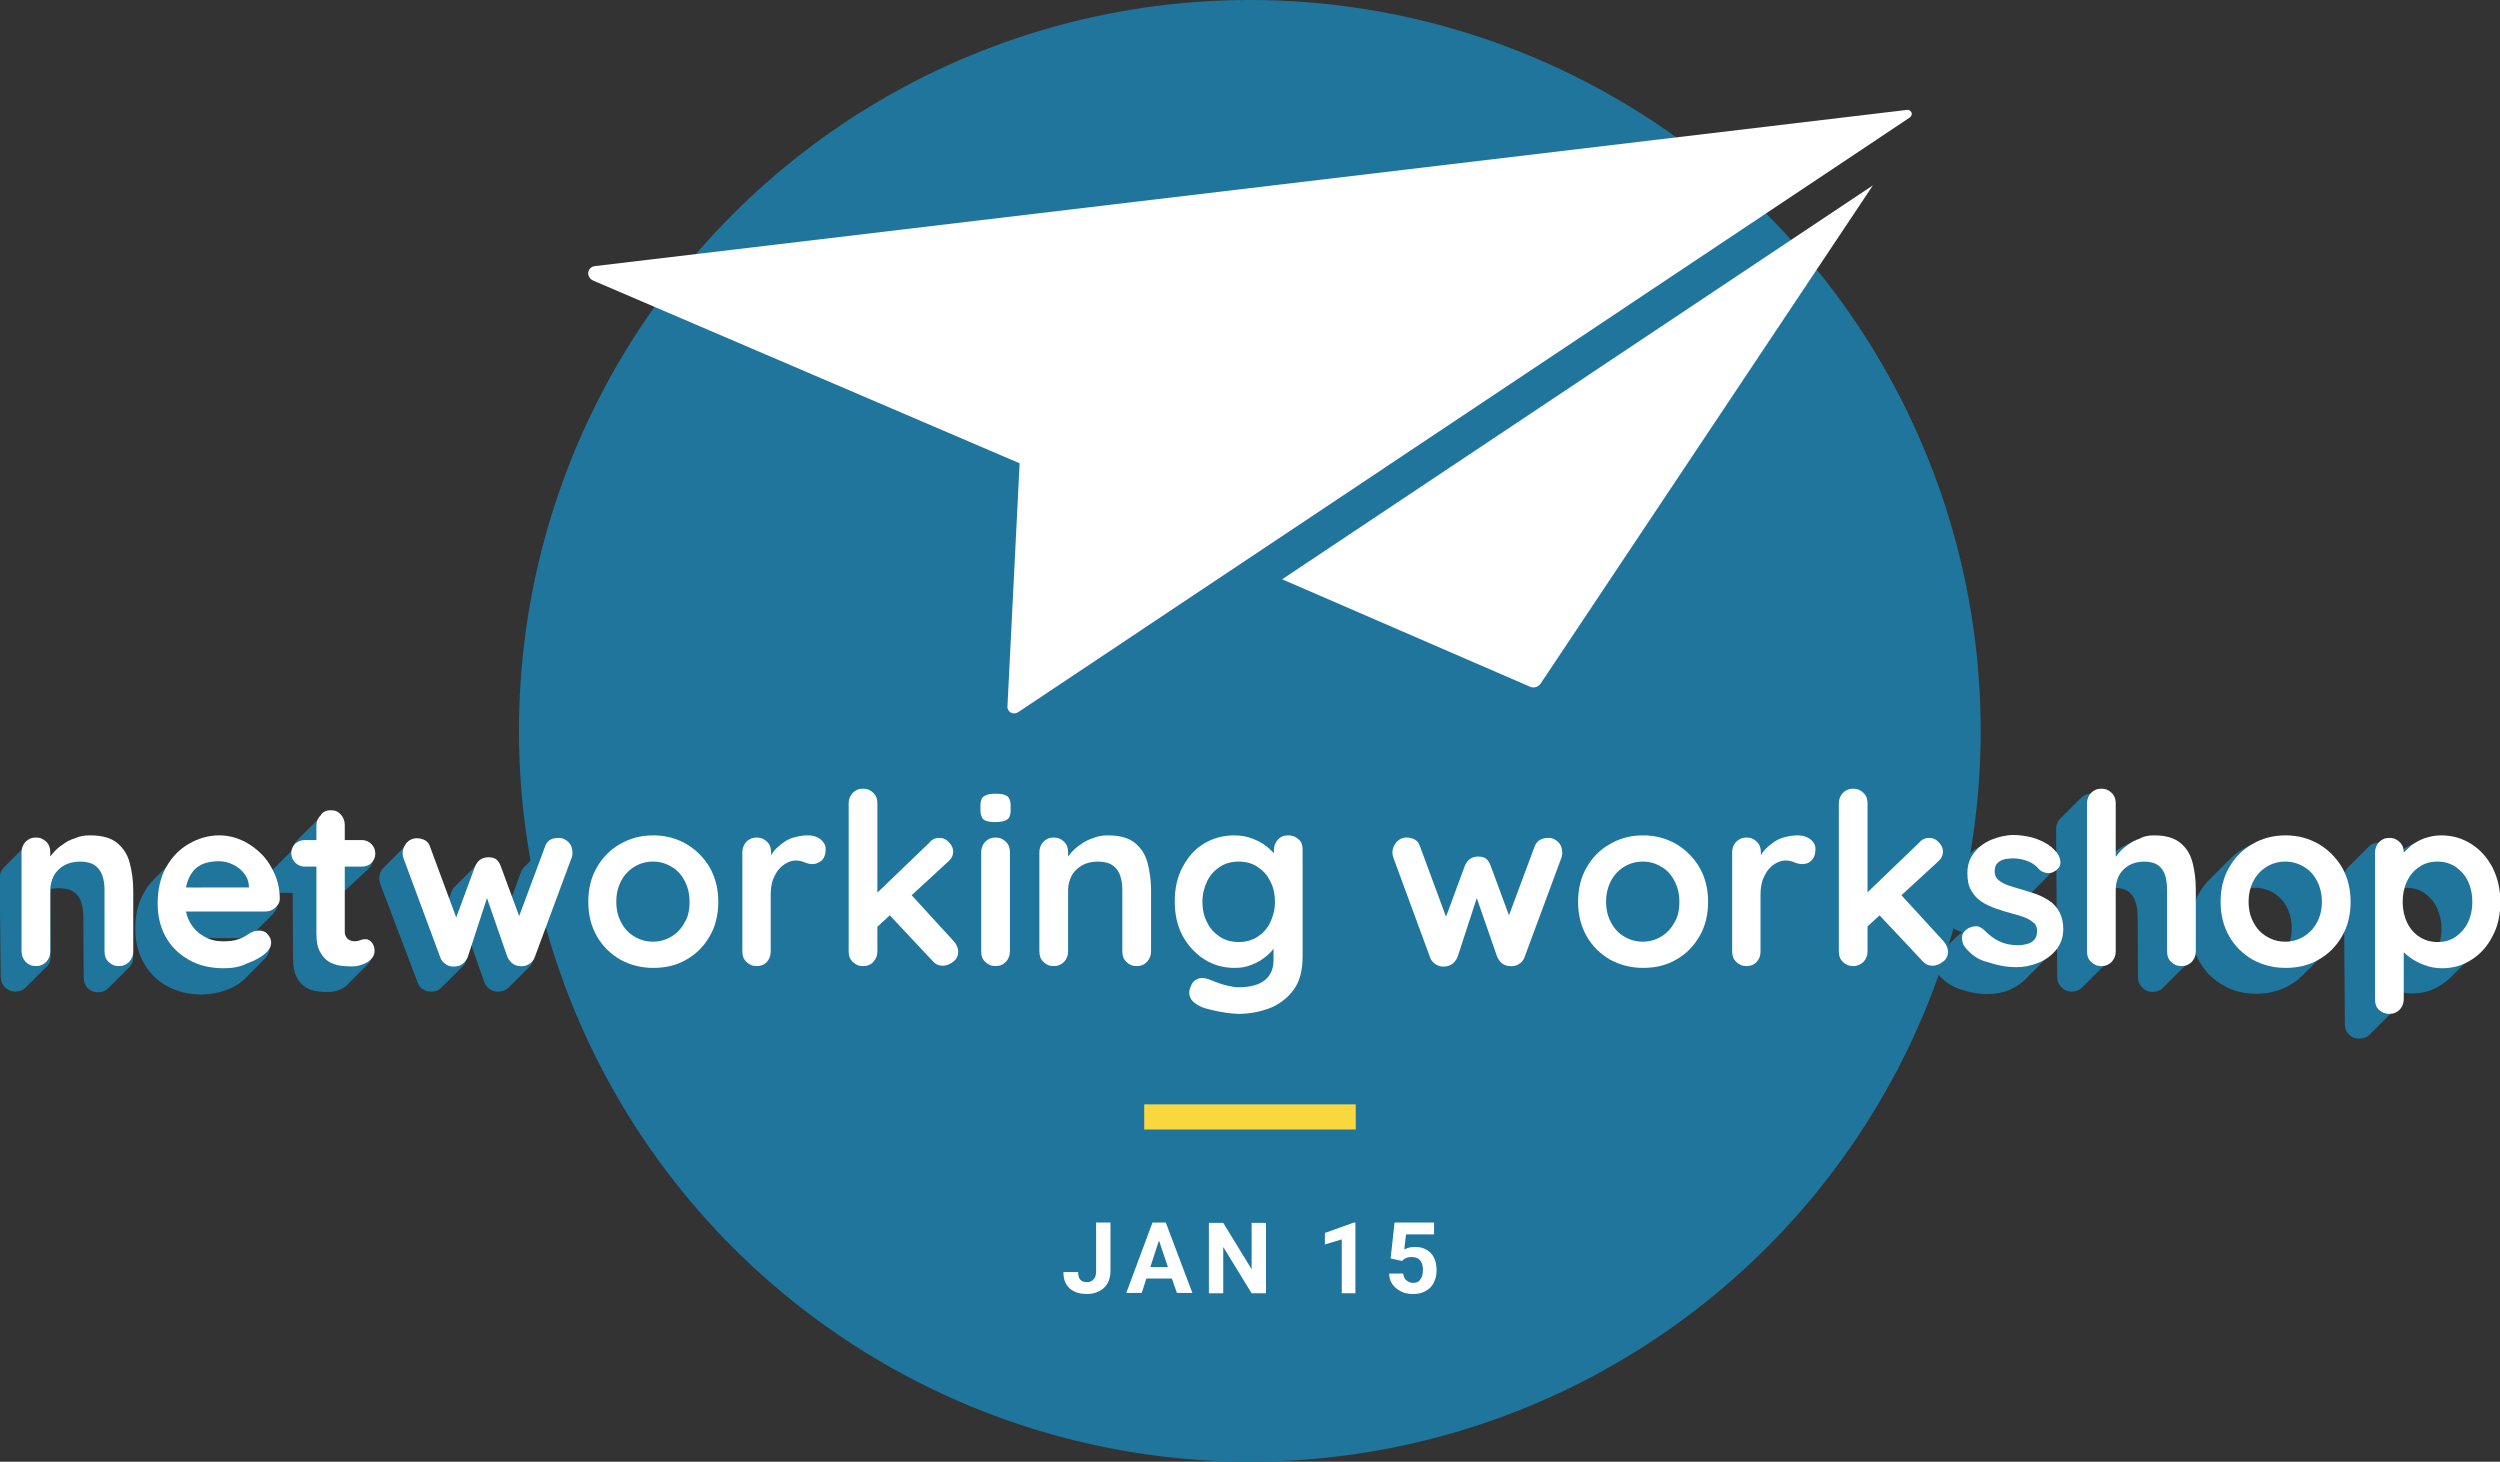 <?xml version="1.0" encoding="utf-8"?>
<!-- Generator: Adobe Illustrator 24.1.2, SVG Export Plug-In . SVG Version: 6.00 Build 0)  -->
<svg version="1.1" id="Layer_1" xmlns="http://www.w3.org/2000/svg" xmlns:xlink="http://www.w3.org/1999/xlink" x="0px" y="0px"
	 viewBox="0 0 696.1 407" style="enable-background:new 0 0 696.1 407;" xml:space="preserve">
<rect x="0" y="0" width="696.1" height="407" fill="#333333" stroke="none"/>
<style type="text/css">
	.st0{fill:#1F759B;}
	.st1{enable-background:new    ;}
	.st2{fill:#FFFFFF;}
	.st3{fill:#F8D73F;stroke:#F8D73F;stroke-width:7;stroke-miterlimit:10;}
</style>
<g id="circle">
	<circle class="st0" cx="348" cy="203.5" r="203.5"/>
</g>
<g id="date">
	<g class="st1">
		<path class="st2" d="M305.2,340.4h4V354c0,1.2-0.3,2.4-0.8,3.3c-0.6,1-1.3,1.7-2.3,2.2c-1,0.5-2.1,0.8-3.4,0.8
			c-2.1,0-3.7-0.5-4.9-1.6s-1.7-2.6-1.7-4.5h4.1c0,1,0.2,1.7,0.6,2.1c0.4,0.5,1,0.7,1.9,0.7c0.8,0,1.4-0.3,1.8-0.8
			c0.5-0.5,0.7-1.3,0.7-2.3V340.4z"/>
		<path class="st2" d="M326.3,356h-7.1l-1.3,4h-4.3l7.3-19.6h3.7l7.4,19.6h-4.3L326.3,356z M320.3,352.8h4.9l-2.5-7.4L320.3,352.8z"
			/>
		<path class="st2" d="M352.5,360.1h-4l-7.9-12.9v12.9h-4v-19.6h4l7.9,12.9v-12.9h4V360.1z"/>
		<path class="st2" d="M377.5,360.1h-3.9v-15l-4.7,1.4v-3.2l8.1-2.9h0.4V360.1z"/>
		<path class="st2" d="M387.2,350.4l1.1-10h11v3.3h-7.8l-0.5,4.2c0.9-0.5,1.9-0.7,3-0.7c1.9,0,3.3,0.6,4.4,1.7
			c1.1,1.2,1.6,2.8,1.6,4.9c0,1.3-0.3,2.4-0.8,3.4c-0.5,1-1.3,1.8-2.3,2.3c-1,0.6-2.2,0.8-3.5,0.8c-1.2,0-2.3-0.2-3.3-0.7
			s-1.8-1.2-2.4-2c-0.6-0.9-0.9-1.9-0.9-3h3.9c0.1,0.8,0.4,1.5,0.9,1.9s1.1,0.7,1.9,0.7c0.9,0,1.6-0.3,2-1c0.5-0.6,0.7-1.5,0.7-2.7
			c0-1.1-0.3-2-0.8-2.6c-0.5-0.6-1.3-0.9-2.3-0.9c-0.9,0-1.7,0.2-2.3,0.7l-0.4,0.4L387.2,350.4z"/>
	</g>
</g>
<g id="Layer_3">
	<path class="st2" d="M357,161.3l69,29.9c1.1,0.5,2.3,0.1,3-0.9l92.5-138.7L357,161.3z"/>
	<path class="st2" d="M531,30.6L165.6,74.1c-1.1,0.1-2,1.2-1.8,2.3c0.1,0.7,0.6,1.4,1.3,1.7L283.9,129l-3.4,68
		c0.2,1.1,1.1,1.8,2.2,1.6c0.3,0,0.6-0.2,0.8-0.3L531.8,32.7c0.5-0.4,0.7-1.1,0.3-1.6C531.8,30.7,531.4,30.5,531,30.6z"/>
</g>
<g>
	<g>
		<path class="st0" d="M35.8,241.6c-0.7-2.3-1.9-4.1-3.6-5.5S28,234,24.8,234c-1.5,0-2.9,0.2-4.2,0.7c-1.3,0.5-2.4,1.1-3.4,1.8
			c-1,0.8-1.9,1.6-2.6,2.4c0.2-0.3,0.5-0.5,0.7-0.8l-1.5,1.5l0-0.9c0-1.2-0.4-2.1-1.2-2.9c-0.8-0.8-1.7-1.2-2.9-1.2
			c-1.2,0-2.1,0.4-2.9,1.2c0,0,0,0,0.1-0.1l-5.8,5.8c0,0,0,0-0.1,0.1c-0.7,0.8-1.1,1.7-1.1,2.9L0.2,272c0,1.2,0.4,2.1,1.2,2.9
			c0.8,0.8,1.7,1.2,2.9,1.2c1.1,0,2.1-0.4,2.8-1.1l5.8-5.8c-0.1,0.1-0.2,0.2-0.3,0.3c0.1-0.1,0.3-0.2,0.4-0.3
			c0.8-0.8,1.1-1.7,1.1-2.9l-0.1-17c0-0.6,0.1-1.2,0.2-1.8c0.7-0.1,1.4-0.2,2.2-0.2c1.8,0,3.2,0.4,4.2,1.1c1,0.7,1.7,1.7,2,2.8
			c0.4,1.2,0.6,2.5,0.6,4l0.1,17c0,1.2,0.4,2.1,1.1,2.9c0.8,0.8,1.7,1.2,2.9,1.2c1.1,0,2.1-0.4,2.8-1.1l5.8-5.8
			c-0.1,0.1-0.2,0.2-0.3,0.3c0.1-0.1,0.3-0.2,0.4-0.3c0.7-0.8,1.1-1.7,1.1-2.9l-0.1-17C36.8,246.4,36.5,243.9,35.8,241.6z"/>
		<path class="st0" d="M102.8,241.7c0.7-0.7,1-1.5,1-2.6c0-1.1-0.4-1.9-1.1-2.7c-0.7-0.7-1.6-1.1-2.7-1.1h-4.7l0-4.2
			c0-1.2-0.4-2.1-1.1-2.9c-0.7-0.8-1.7-1.2-2.8-1.2c-1.1,0-2.1,0.4-2.9,1.2l-5.8,5.8c-0.7,0.7-1,1.5-1.1,2.5l-5.8,5.8
			c-0.3,0.3-0.5,0.6-0.7,1c-0.8-1.5-1.8-2.8-2.9-4c-1.6-1.6-3.4-2.9-5.4-3.8c-2-0.9-4.2-1.4-6.4-1.4c-2.9,0-5.7,0.8-8.3,2.3
			c-1.3,0.7-2.4,1.6-3.5,2.7c0,0,0-0.1,0.1-0.1l-5.8,5.8c-1.1,1.1-2.1,2.4-2.9,3.9c-1.6,2.8-2.4,6.2-2.3,10.2c0,3.4,0.8,6.5,2.3,9.2
			c1.5,2.7,3.6,4.8,6.4,6.4c2.8,1.6,6.1,2.4,9.8,2.4c2.2,0,4.4-0.4,6.4-1.1c2.1-0.7,3.7-1.6,4.8-2.6c0.2-0.2,0.4-0.4,0.6-0.5
			l5.8-5.8c-0.2,0.2-0.4,0.4-0.6,0.5c1.2-1,1.8-2.1,1.8-3.3c0-0.9-0.3-1.7-1-2.3c-0.6-0.7-1.5-1-2.4-1c-0.7,0-1.5,0.2-2.3,0.6
			c-0.5,0.3-1,0.6-1.6,1c-0.6,0.4-1.4,0.7-2.4,1c-1,0.3-2.3,0.4-3.9,0.4c-1.8,0-3.5-0.4-5-1.3c-0.6-0.4-1.2-0.8-1.8-1.3h12.8
			c1.1,0,2-0.3,2.8-1c0.1-0.1,0.2-0.2,0.3-0.2l5.8-5.8c-0.1,0.1-0.2,0.2-0.3,0.2c0.8-0.7,1.2-1.5,1.2-2.6c0-1.2-0.1-2.4-0.4-3.5
			c0.5,0.2,1,0.3,1.6,0.3h3.1l0.1,18.4c0,2.2,0.4,3.9,1,5.1c0.7,1.2,1.5,2.2,2.5,2.8c1,0.6,2.1,1,3.2,1.1c1.1,0.2,2.2,0.2,3.1,0.2
			c1.6,0,3-0.4,4.3-1.2c0.4-0.2,0.8-0.5,1-0.8l5.8-5.8c0,0-0.1,0.1-0.1,0.1c0.7-0.7,1.1-1.5,1.1-2.4c0-1-0.3-1.8-0.8-2.4
			c-0.5-0.6-1.1-0.9-1.7-0.9c-0.6,0-1.1,0.1-1.5,0.3c-0.4,0.2-0.9,0.3-1.5,0.3c-0.5,0-0.9-0.1-1.4-0.3c-0.4-0.2-0.8-0.5-1-0.9
			c-0.3-0.4-0.4-0.9-0.4-1.5l-0.1-12.4c0.6-0.2,1.1-0.4,1.6-0.9L102.8,241.7z M51.5,248.6c0.1-0.4,0.2-0.7,0.3-1.1
			c1-0.2,1.9-0.4,3-0.4c1.4,0,2.7,0.3,3.9,0.9c0.3,0.2,0.7,0.4,1,0.5H51.5z M81.6,236.5c-0.1,0.1-0.1,0.2-0.2,0.2
			C81.5,236.6,81.5,236.6,81.6,236.5C81.6,236.5,81.6,236.5,81.6,236.5z"/>
		<path class="st0" d="M190.1,236.4c-2.7-1.6-5.8-2.4-9.2-2.4c-3.4,0-6.4,0.8-9.1,2.4c-1.4,0.8-2.6,1.7-3.6,2.8c0,0,0,0,0,0
			l-5.8,5.8c-1.1,1.1-2,2.3-2.8,3.7c-1.6,2.8-2.4,6-2.3,9.6c0,3.6,0.9,6.8,2.5,9.6c1.6,2.8,3.8,4.9,6.6,6.5c2.7,1.6,5.8,2.3,9.2,2.3
			c3.4,0,6.4-0.8,9.1-2.3c1.4-0.8,2.6-1.7,3.7-2.8l5.8-5.8c0,0,0,0,0,0c1.1-1.1,2-2.3,2.8-3.7c1.6-2.8,2.4-6,2.4-9.6
			c0-3.6-0.9-6.8-2.5-9.6C195,240.2,192.8,238,190.1,236.4z M184.6,263c-1.1,0.4-2.2,0.6-3.4,0.6c-1.9,0-3.6-0.5-5.1-1.4
			c-1.5-0.9-2.8-2.2-3.7-3.9c-0.9-1.7-1.4-3.6-1.4-5.8c0-1.8,0.3-3.3,0.8-4.7c1.1-0.4,2.2-0.6,3.4-0.6c1.9,0,3.6,0.5,5.1,1.4
			c1.5,0.9,2.8,2.2,3.7,3.9c0.9,1.7,1.4,3.6,1.4,5.9C185.4,260.1,185.1,261.6,184.6,263z"/>
		<path class="st0" d="M158.3,240.4c0.1-0.2,0.2-0.5,0.2-0.7c0-0.3,0.1-0.5,0.1-0.8c0-1.2-0.4-2.2-1.2-3c-0.8-0.8-1.6-1.2-2.7-1.2
			c-1.3,0-2.3,0.4-3,1.1c0,0,0,0,0-0.1l-5.8,5.8c-0.4,0.4-0.7,0.9-0.9,1.5l-3.1,8.4l-3.4-8.9c-0.3-0.8-0.7-1.4-1.2-1.8
			c-0.5-0.4-1.3-0.6-2.2-0.6c-1.2,0-2.1,0.4-2.8,1.1c0,0,0-0.1,0.1-0.1l-5.8,5.8c-0.4,0.4-0.7,0.9-0.9,1.4l-1.2,3.4l-5.5-14.5
			c-0.3-0.9-0.8-1.5-1.4-1.9c-0.7-0.4-1.4-0.6-2.3-0.6c-1.2,0-2.2,0.4-2.9,1.3c0.1-0.1,0.1-0.2,0.2-0.2l-5.8,5.8
			c-0.1,0.1-0.1,0.2-0.2,0.2c-0.7,0.8-1,1.8-1,2.9c0,0.5,0.1,1,0.3,1.5l10.4,27.4c0.3,0.9,0.9,1.6,1.7,2c0.6,0.4,1.3,0.5,1.9,0.5
			c0.2,0,0.4,0,0.6,0c0.9-0.1,1.7-0.4,2.4-1.1l5.8-5.8c-0.1,0.1-0.2,0.2-0.3,0.3c0.5-0.4,1-1,1.3-1.7l1.5-4.7l3.7,10.5
			c0.8,1.6,1.9,2.4,3.4,2.5c0.2,0,0.4,0,0.6,0c0.7,0,1.3-0.2,1.9-0.5c0.3-0.2,0.6-0.4,0.8-0.6l5.8-5.8c0,0-0.1,0-0.1,0.1
			c0.4-0.4,0.8-0.9,1-1.5L158.3,240.4z"/>
		<path class="st0" d="M227.5,235.2c-0.9-0.8-2-1.1-3.4-1.1c-1.1,0-2.2,0.1-3.3,0.4c-1.1,0.3-2.1,0.7-3.1,1.2
			c-1,0.6-1.8,1.2-2.6,2.1c0.1-0.1,0.2-0.2,0.2-0.3l-1.7,1.7l0-0.4c0-1.2-0.4-2.1-1.2-2.9s-1.7-1.2-2.9-1.2c-1.2,0-2.1,0.4-2.9,1.2
			c0,0,0,0,0.1-0.1l-5.8,5.8c0,0,0,0-0.1,0.1c-0.7,0.8-1.1,1.7-1.1,2.9l0.2,27.4c0,1.2,0.4,2.1,1.2,2.9c0.8,0.8,1.7,1.2,2.9,1.2
			c1.1,0,2.1-0.4,2.8-1.1l5.8-5.8c-0.1,0.1-0.2,0.2-0.3,0.3c0.1-0.1,0.3-0.2,0.4-0.3c0.7-0.8,1.1-1.7,1.1-2.9l-0.1-15.8
			c0-1.3,0.1-2.5,0.4-3.6c0.2,0,0.5-0.1,0.7-0.1c0.9,0,1.7,0.2,2.4,0.5c0.7,0.3,1.5,0.5,2.3,0.5c0.9,0,1.7-0.3,2.5-1
			c0,0,0.1-0.1,0.1-0.1l5.8-5.8c0,0-0.1,0.1-0.1,0.1c0.7-0.6,1.1-1.7,1.1-3.1C228.9,236.8,228.4,235.9,227.5,235.2z"/>
		<path class="st0" d="M264.3,263.3l-11.5-12.4l3.9-3.7c0.1-0.1,0.2-0.2,0.3-0.3l5.8-5.8c-0.1,0.1-0.2,0.2-0.3,0.3
			c1.1-0.9,1.6-1.9,1.6-3c0-0.8-0.4-1.6-1.2-2.5c-0.8-0.8-1.6-1.3-2.7-1.3c-1.1,0-2.1,0.4-2.9,1.3l-14.1,13.7l-0.2-24.6
			c0-1.2-0.4-2.1-1.2-2.9c-0.8-0.8-1.7-1.2-2.9-1.2c-1.2,0-2.1,0.4-2.9,1.2c0,0,0,0,0,0l-5.8,5.8c0,0,0,0,0,0
			c-0.7,0.8-1.1,1.7-1.1,2.9l0.3,41.1c0,1.2,0.4,2.1,1.1,2.9c0.8,0.8,1.7,1.2,2.9,1.2c1.1,0,2.1-0.4,2.8-1.1l5.8-5.8
			c-0.1,0.1-0.2,0.2-0.3,0.3c0.1-0.1,0.3-0.2,0.4-0.3c0.7-0.8,1.1-1.7,1.1-2.9l0-1.5l9.5,10c0.8,0.9,1.8,1.3,2.9,1.3
			c0.9,0,1.8-0.4,2.7-1.1c0.1-0.1,0.2-0.2,0.3-0.3l5.8-5.8c-0.1,0.1-0.2,0.2-0.3,0.3c0.9-0.7,1.3-1.7,1.3-2.8
			C265.6,265.2,265.2,264.2,264.3,263.3z"/>
		<path class="st0" d="M270,236.2c1.5,0,2.6-0.2,3.3-0.7c0.1-0.1,0.2-0.1,0.2-0.2l5.8-5.8c-0.1,0.1-0.2,0.1-0.2,0.2
			c0.7-0.5,1-1.3,1-2.6l0-1.3c0-1.2-0.3-2.1-1-2.6c-0.6-0.5-1.7-0.7-3.3-0.7c-1.4,0-2.5,0.2-3.1,0.7c-0.1,0.1-0.3,0.2-0.4,0.4
			c0,0,0.1-0.1,0.1-0.1l-5.8,5.8c-0.5,0.5-0.7,1.3-0.7,2.4l0,1.3c0,1.2,0.3,2.1,1,2.6C267.4,235.9,268.5,236.2,270,236.2z"/>
		<path class="st0" d="M278.7,235.9c-0.8-0.8-1.7-1.2-2.9-1.2c-1.1,0-2.1,0.4-2.8,1.2c0,0,0,0,0.1-0.1l-5.8,5.8c0,0,0,0-0.1,0.1
			c-0.7,0.8-1.1,1.7-1.1,2.9l0.2,27.4c0,1.2,0.4,2.1,1.2,2.9c0.8,0.8,1.7,1.2,2.9,1.2c1.1,0,2.1-0.4,2.8-1.1l5.8-5.8
			c-0.1,0.1-0.2,0.2-0.3,0.3c0.1-0.1,0.3-0.2,0.4-0.3c0.7-0.8,1.1-1.7,1.1-2.9l-0.2-27.4C279.9,237.6,279.5,236.6,278.7,235.9z"/>
		<path class="st0" d="M318.1,241.6c-0.7-2.3-1.9-4.1-3.6-5.5c-1.7-1.4-4.2-2.1-7.5-2.1c-1.5,0-2.9,0.2-4.2,0.7
			c-1.3,0.5-2.4,1.1-3.4,1.8c-1,0.8-1.9,1.6-2.6,2.4c0.2-0.2,0.4-0.5,0.7-0.7l-1.4,1.4l0-0.9c0-1.2-0.4-2.1-1.2-2.9
			c-0.8-0.8-1.7-1.2-2.9-1.2c-1.2,0-2.1,0.4-2.9,1.2c0,0,0,0,0.1-0.1l-5.8,5.8c0,0,0,0-0.1,0.1c-0.7,0.8-1.1,1.7-1.1,2.9l0.2,27.4
			c0,1.2,0.4,2.1,1.2,2.9c0.8,0.8,1.7,1.2,2.9,1.2c1.1,0,2.1-0.4,2.8-1.1l5.8-5.8c-0.1,0.1-0.2,0.2-0.3,0.3c0.1-0.1,0.3-0.2,0.4-0.3
			c0.8-0.8,1.1-1.7,1.1-2.9l-0.1-17c0-0.6,0.1-1.2,0.2-1.8c0.7-0.1,1.4-0.2,2.2-0.2c1.8,0,3.2,0.4,4.2,1.1c1,0.7,1.7,1.7,2,2.8
			c0.4,1.2,0.6,2.5,0.6,4l0.1,17c0,1.2,0.4,2.1,1.2,2.9c0.8,0.8,1.7,1.2,2.9,1.2c1.1,0,2.1-0.4,2.8-1.1l5.8-5.8
			c-0.1,0.1-0.2,0.2-0.3,0.3c0.1-0.1,0.3-0.2,0.4-0.3c0.7-0.8,1.1-1.7,1.1-2.9l-0.1-17C319.1,246.4,318.8,243.9,318.1,241.6z"/>
		<path class="st0" d="M360,235.2c-0.8-0.8-1.7-1.1-2.9-1.1c-1.2,0-2.1,0.4-2.9,1.2c0,0,0,0,0.1-0.1l-2.4,2.5
			c-0.2-0.2-0.4-0.3-0.6-0.5c-1.1-0.9-2.5-1.6-4-2.2c-1.6-0.6-3.3-0.9-5.1-0.9c-3.1,0-5.8,0.8-8.3,2.4c-1.2,0.7-2.2,1.6-3.2,2.7
			c0.1-0.1,0.3-0.3,0.4-0.4l-5.8,5.8c-1.2,1.2-2.3,2.7-3.1,4.3c-1.4,2.8-2.1,6-2.1,9.6c0,3.6,0.8,6.8,2.3,9.5c1.5,2.8,3.5,4.9,6,6.5
			c0.7,0.4,1.4,0.8,2.1,1.1l-4.9,4.9c-0.5,0.5-0.9,1.2-1.1,2c-0.3,1-0.2,1.9,0.3,2.8c0.5,0.9,1.4,1.6,2.8,2.2
			c0.7,0.3,1.7,0.5,2.9,0.9c1.3,0.3,2.6,0.6,4.1,0.8c1.4,0.2,2.6,0.3,3.4,0.3c3.1,0,6-0.5,8.7-1.6c1.9-0.7,3.6-1.8,4.9-3.2l5.8-5.8
			c-0.4,0.4-0.8,0.7-1.2,1.1c1.1-0.8,2-1.8,2.8-2.9c1.7-2.3,2.5-5.4,2.4-9.3l-0.2-29.6C361.1,236.9,360.7,235.9,360,235.2z
			 M330.6,275.6C330.6,275.6,330.6,275.6,330.6,275.6C330.6,275.5,330.6,275.5,330.6,275.6C330.6,275.6,330.6,275.6,330.6,275.6z
			 M347.5,275.9c-1.1,0.3-2.4,0.4-3.9,0.4c-0.7,0-1.5-0.1-2.4-0.3c0,0,0.1,0,0.1,0c1.4-0.5,2.6-1.2,3.7-2c0.5-0.4,1-0.8,1.4-1.3
			l1.1-1.1l0,3C347.6,275,347.6,275.4,347.5,275.9z M347,263.1c-1,0.4-2.2,0.6-3.4,0.6c-2,0-3.7-0.5-5.3-1.5c-1.5-1-2.7-2.3-3.5-4
			c-0.9-1.7-1.3-3.6-1.3-5.7c0-1.8,0.3-3.4,0.8-4.8c1-0.4,2.1-0.6,3.3-0.6c2,0,3.8,0.5,5.3,1.5c1.5,1,2.7,2.3,3.6,4
			c0.8,1.7,1.3,3.6,1.3,5.7C347.8,260,347.5,261.6,347,263.1z"/>
		<path class="st0" d="M464.7,236.4c-2.7-1.6-5.8-2.4-9.2-2.4c-3.4,0-6.4,0.8-9.1,2.4c-1.3,0.8-2.6,1.7-3.6,2.8c0,0,0,0,0,0l0,0
			c0,0,0,0,0,0L437,245c-1.1,1.1-2,2.3-2.8,3.7c-1.6,2.8-2.4,6-2.3,9.6c0,3.6,0.9,6.8,2.5,9.6c1.6,2.8,3.8,4.9,6.6,6.5
			c2.7,1.6,5.8,2.3,9.2,2.3c3.4,0,6.4-0.8,9.1-2.3c1.4-0.8,2.6-1.7,3.7-2.8l5.8-5.8c0,0,0,0,0,0c1.1-1.1,2-2.3,2.8-3.7
			c1.6-2.8,2.4-6,2.3-9.6c0-3.6-0.9-6.8-2.5-9.6C469.6,240.2,467.4,238,464.7,236.4z M459.1,263c-1.1,0.4-2.2,0.6-3.4,0.6
			c-1.9,0-3.6-0.5-5.1-1.4c-1.5-0.9-2.8-2.2-3.7-3.9c-0.9-1.7-1.4-3.6-1.4-5.8c0-1.8,0.3-3.3,0.8-4.7c1.1-0.4,2.2-0.6,3.4-0.6
			c1.9,0,3.6,0.5,5.1,1.4c1.5,0.9,2.8,2.2,3.7,3.9c0.9,1.7,1.4,3.6,1.4,5.9C460,260.1,459.7,261.6,459.1,263z"/>
		<path class="st0" d="M432.9,240.4c0.1-0.2,0.2-0.5,0.2-0.7c0-0.3,0.1-0.5,0.1-0.8c0-1.2-0.4-2.2-1.1-3c-0.8-0.8-1.7-1.2-2.7-1.2
			c-1.3,0-2.3,0.4-3,1.1c0,0,0,0,0.1-0.1l-5.8,5.8c-0.4,0.4-0.7,0.9-0.9,1.5l-3.1,8.4l-3.4-8.9c-0.3-0.8-0.7-1.4-1.2-1.8
			c-0.5-0.4-1.3-0.6-2.2-0.6c-1.2,0-2.1,0.4-2.8,1.1c0,0,0-0.1,0.1-0.1l-5.8,5.8c-0.4,0.4-0.7,0.9-0.9,1.4l-1.2,3.4l-5.5-14.5
			c-0.3-0.9-0.7-1.5-1.4-1.9c-0.7-0.4-1.4-0.6-2.3-0.6c-1.2,0-2.2,0.4-2.9,1.3c0.1-0.1,0.1-0.1,0.2-0.2l-5.8,5.8
			c-0.1,0.1-0.1,0.1-0.2,0.2c-0.7,0.8-1,1.8-1,2.9c0,0.5,0.1,1,0.3,1.5l10.4,27.4c0.3,0.9,0.9,1.6,1.7,2c0.6,0.4,1.3,0.5,1.9,0.5
			c0.2,0,0.4,0,0.6,0c0.9-0.1,1.7-0.4,2.4-1.1l5.8-5.8c-0.1,0.1-0.2,0.2-0.3,0.3c0.5-0.4,1-1,1.3-1.7l1.5-4.7l3.7,10.5
			c0.8,1.6,1.9,2.4,3.4,2.5c0.2,0,0.4,0,0.6,0c0.7,0,1.3-0.2,1.9-0.5c0.3-0.2,0.5-0.4,0.8-0.6l5.8-5.8c0,0-0.1,0-0.1,0.1
			c0.4-0.4,0.8-0.9,1-1.5L432.9,240.4z"/>
		<path class="st0" d="M502.1,235.2c-0.9-0.8-2-1.1-3.4-1.1c-1.1,0-2.2,0.1-3.3,0.4c-1.1,0.3-2.1,0.7-3.1,1.2
			c-1,0.6-1.9,1.2-2.6,2.1c0.1-0.1,0.2-0.2,0.2-0.2l-1.6,1.7l0-0.4c0-1.2-0.4-2.1-1.2-2.9c-0.8-0.8-1.7-1.2-2.9-1.2
			c-1.2,0-2.1,0.4-2.8,1.2c0,0,0,0,0.1-0.1l-5.8,5.8c0,0,0,0-0.1,0.1c-0.8,0.8-1.1,1.7-1.1,2.9l0.2,27.4c0,1.2,0.4,2.1,1.2,2.9
			c0.8,0.8,1.7,1.2,2.9,1.2c1.1,0,2.1-0.4,2.8-1.1l5.8-5.8c-0.1,0.1-0.2,0.2-0.3,0.3c0.1-0.1,0.3-0.2,0.4-0.3
			c0.7-0.8,1.1-1.7,1.1-2.9l-0.1-15.8c0-1.3,0.1-2.5,0.4-3.6c0.2,0,0.5-0.1,0.7-0.1c0.9,0,1.7,0.2,2.4,0.5c0.7,0.3,1.4,0.5,2.3,0.5
			c0.9,0,1.7-0.3,2.4-1c0.1,0,0.1-0.1,0.1-0.1l5.8-5.8c0,0-0.1,0.1-0.1,0.1c0.7-0.6,1.1-1.7,1.1-3.1
			C503.4,236.8,503,235.9,502.1,235.2z"/>
		<path class="st0" d="M568.3,252.4c-1.2-0.8-2.4-1.4-3.8-1.9c-0.3-0.1-0.6-0.2-0.9-0.3c0.2-0.1,0.5-0.2,0.7-0.4
			c0.1-0.1,0.3-0.2,0.4-0.3l5.8-5.8c-0.1,0.1-0.2,0.2-0.4,0.3c0.9-0.8,1.3-1.6,1.2-2.5c-0.1-0.9-0.4-1.7-0.9-2.4
			c-1-1.2-2.1-2.2-3.5-2.9c-1.4-0.7-2.8-1.3-4.3-1.6c-1.5-0.3-3-0.5-4.3-0.5c-2.2,0-4.2,0.4-6.2,1.3c-2,0.8-3.6,2-4.8,3.6
			c0.3-0.3,0.6-0.7,0.9-1l-5.8,5.8c-0.3,0.3-0.6,0.6-0.9,1c-1.2,1.6-1.8,3.4-1.8,5.6c0,2,0.4,3.6,1.2,4.9c0.8,1.3,1.7,2.3,2.9,3.1
			c0.8,0.5,1.7,0.9,2.6,1.3c-0.2,0.1-0.3,0.1-0.5,0.2c-0.5,0.4-0.9,0.7-1.2,1.1c0.1-0.2,0.2-0.3,0.4-0.5l-4.9,4.9
			c-0.2-0.8-0.6-1.5-1.2-2.1l-11.5-12.4l4-3.7c0.1-0.1,0.2-0.2,0.3-0.3l5.8-5.8c-0.1,0.1-0.2,0.2-0.3,0.3c1.1-0.9,1.6-1.9,1.6-3
			c0-0.8-0.4-1.6-1.2-2.5c-0.8-0.8-1.7-1.3-2.7-1.3c-1.1,0-2.1,0.4-2.9,1.3l-14.1,13.7l-0.2-24.6c0-1.2-0.4-2.1-1.2-2.9
			s-1.7-1.2-2.9-1.2c-1.2,0-2.1,0.4-2.9,1.2c0,0,0,0,0.1-0.1l-5.8,5.8c0,0,0,0-0.1,0.1c-0.7,0.8-1.1,1.7-1.1,2.9l0.3,41.1
			c0,1.2,0.4,2.1,1.2,2.9c0.8,0.8,1.7,1.2,2.9,1.2c1.1,0,2.1-0.4,2.8-1.1l5.8-5.8c-0.1,0.1-0.2,0.2-0.3,0.3c0.1-0.1,0.3-0.2,0.4-0.3
			c0.7-0.8,1.1-1.7,1.1-2.9l0-1.5l9.5,10c0.8,0.9,1.8,1.3,2.9,1.3c0.9,0,1.8-0.4,2.7-1.1c0.1-0.1,0.2-0.2,0.3-0.3l5.1-5.1
			c0.1,0.4,0.3,0.8,0.5,1.1c1.7,2.3,3.9,3.9,6.5,4.8c2.6,0.9,5.2,1.4,7.9,1.4c2.1,0,4.1-0.4,6.1-1.2c1.6-0.7,3-1.6,4.2-2.8l5.8-5.8
			c-0.1,0.1-0.1,0.1-0.2,0.1c0.3-0.3,0.6-0.6,0.9-1c1.3-1.6,2-3.5,1.9-5.8c0-1.9-0.4-3.6-1.1-4.8
			C570.3,254.2,569.4,253.2,568.3,252.4z M554.5,263.5c-1.1-0.6-2.2-1.3-3.2-2.2c0.2,0.1,0.4,0.1,0.6,0.2c1.3,0.3,2.5,0.7,3.6,1.1
			c1.1,0.4,2,0.9,2.6,1.5c0.1,0.1,0.3,0.3,0.4,0.4C557,264.4,555.6,264.1,554.5,263.5z M556.7,248.1c-1.1-0.4-2-0.9-2.7-1.5
			c-0.1-0.1-0.1-0.1-0.2-0.2c1,0.1,1.9,0.4,2.7,0.8c0.9,0.4,1.7,0.9,2.4,1.6C558.2,248.6,557.5,248.3,556.7,248.1z"/>
		<path class="st0" d="M608.1,241.6c-0.6-2.3-1.8-4.1-3.5-5.5c-1.7-1.4-4.1-2.1-7.3-2.1c-1.5,0-2.8,0.2-4.1,0.7
			c-1.2,0.5-2.4,1.1-3.4,1.8c-1,0.8-1.9,1.6-2.6,2.4c0.3-0.3,0.5-0.6,0.8-0.9l-1.5,1.5l-0.1-14.4c0-1.2-0.4-2.1-1.2-2.9
			c-0.8-0.8-1.7-1.2-2.9-1.2c-1.2,0-2.1,0.4-2.9,1.2c0,0,0,0,0.1-0.1l-5.8,5.8c0,0,0,0-0.1,0.1c-0.7,0.8-1.1,1.7-1.1,2.9l0.3,41.1
			c0,1.2,0.4,2.1,1.2,2.9c0.8,0.8,1.7,1.2,2.9,1.2c1.1,0,2.1-0.4,2.8-1.1l5.8-5.8c-0.1,0.1-0.2,0.2-0.3,0.3c0.1-0.1,0.3-0.2,0.4-0.3
			c0.7-0.8,1.1-1.7,1.1-2.9l-0.1-17c0-0.7,0.1-1.3,0.2-1.9c0.6-0.1,1.2-0.2,1.9-0.2c1.7,0,3.1,0.4,4,1.1c0.9,0.7,1.6,1.7,1.9,2.8
			c0.4,1.2,0.6,2.5,0.6,4l0.1,17c0,1.2,0.4,2.1,1.2,2.9c0.8,0.8,1.7,1.2,2.9,1.2c1.1,0,2.1-0.4,2.8-1.1l5.8-5.8
			c-0.1,0.1-0.2,0.2-0.3,0.3c0.1-0.1,0.3-0.2,0.4-0.3c0.7-0.8,1.1-1.7,1.1-2.9l-0.1-17C609,246.4,608.7,243.9,608.1,241.6z"/>
		<path class="st0" d="M642.8,236.4c-2.7-1.6-5.8-2.4-9.2-2.4c-3.4,0-6.4,0.8-9.1,2.4c-1.3,0.8-2.6,1.7-3.6,2.8c0,0,0,0,0,0l0,0
			c0,0,0,0,0,0l-5.8,5.8c-1.1,1.1-2,2.3-2.8,3.7c-1.6,2.8-2.4,6-2.3,9.6c0,3.6,0.9,6.8,2.5,9.6c1.6,2.8,3.8,4.9,6.6,6.5
			c2.7,1.6,5.8,2.3,9.2,2.3c3.4,0,6.4-0.8,9.1-2.3c1.4-0.8,2.6-1.7,3.7-2.8l5.8-5.8c0,0,0,0,0,0c1.1-1.1,2-2.3,2.8-3.7
			c1.6-2.8,2.4-6,2.4-9.6c0-3.6-0.9-6.8-2.5-9.6C647.7,240.2,645.6,238,642.8,236.4z M637.3,263c-1.1,0.4-2.2,0.6-3.4,0.6
			c-1.9,0-3.6-0.5-5.1-1.4c-1.5-0.9-2.8-2.2-3.7-3.9c-0.9-1.7-1.4-3.6-1.4-5.8c0-1.8,0.3-3.3,0.8-4.7c1.1-0.4,2.2-0.6,3.4-0.6
			c1.9,0,3.6,0.5,5.1,1.4c1.5,0.9,2.8,2.2,3.7,3.9c0.9,1.7,1.4,3.6,1.4,5.9C638.1,260.1,637.9,261.6,637.3,263z"/>
		<path class="st0" d="M691.1,242.9c-1.5-2.7-3.4-4.9-5.9-6.5c-2.5-1.6-5.3-2.4-8.4-2.4c-1.6,0-3,0.3-4.4,0.8
			c-1.4,0.5-2.6,1.2-3.7,2c-0.9,0.7-1.7,1.5-2.3,2.2c0.2-0.3,0.5-0.6,0.8-0.9l-0.8,0.8l0-0.2c0-1.2-0.4-2.1-1.2-2.9
			c-0.8-0.8-1.7-1.2-2.9-1.2c-1.1,0-2.1,0.4-2.8,1.2c0,0,0,0,0.1-0.1l-5.8,5.8c0,0,0,0-0.1,0.1c-0.7,0.8-1.1,1.7-1.1,2.9l0.3,40.7
			c0,1.2,0.4,2.2,1.2,2.9c0.8,0.8,1.7,1.1,2.9,1.1c1.1,0,2.1-0.4,2.8-1.1l5.8-5.8c-0.1,0.1-0.2,0.2-0.3,0.3c0.1-0.1,0.3-0.2,0.4-0.3
			c0.7-0.8,1.1-1.7,1.1-2.9l0-3.6c1.5,0.5,3.2,0.8,4.9,0.8c3,0,5.7-0.8,8.1-2.4c0.9-0.6,1.8-1.3,2.6-2.1l5.8-5.8
			c-0.2,0.2-0.4,0.3-0.6,0.5c1.5-1.4,2.8-3,3.8-4.9c1.4-2.8,2.1-6,2.1-9.6C693.3,248.8,692.5,245.6,691.1,242.9z M679,263.2
			c-0.9,0.3-1.9,0.5-3,0.5c-1.9,0-3.7-0.5-5.1-1.5c-1.5-1-2.6-2.3-3.5-4c-0.8-1.7-1.3-3.6-1.3-5.7c0-1.8,0.3-3.4,0.8-4.8
			c1-0.3,2-0.5,3.1-0.5c2,0,3.7,0.5,5.1,1.5c1.4,1,2.6,2.3,3.4,4c0.8,1.7,1.3,3.6,1.3,5.7C679.9,260,679.6,261.7,679,263.2z"/>
	</g>
	<g>
		<path class="st2" d="M25.1,232.6c3.3,0,5.8,0.7,7.5,2.1c1.7,1.4,2.9,3.2,3.5,5.5c0.6,2.3,1,4.8,1,7.6v17.1c0,1.2-0.4,2.1-1.1,2.9
			c-0.8,0.8-1.7,1.2-2.9,1.2c-1.2,0-2.1-0.4-2.9-1.2c-0.8-0.8-1.1-1.7-1.1-2.9v-17.1c0-1.5-0.2-2.8-0.6-4c-0.4-1.2-1.1-2.1-2-2.8
			c-1-0.7-2.4-1.1-4.2-1.1c-1.8,0-3.3,0.4-4.5,1.1c-1.2,0.7-2.2,1.7-2.8,2.8c-0.6,1.2-1,2.5-1,4v17.1c0,1.2-0.4,2.1-1.1,2.9
			c-0.8,0.8-1.7,1.2-2.9,1.2c-1.2,0-2.1-0.4-2.9-1.2C6.4,267,6,266,6,264.9v-27.6c0-1.2,0.4-2.1,1.1-2.9c0.8-0.8,1.7-1.2,2.9-1.2
			c1.2,0,2.1,0.4,2.9,1.2c0.8,0.8,1.1,1.7,1.1,2.9v2.9l-1-0.2c0.4-0.8,1-1.6,1.7-2.4c0.8-0.9,1.6-1.7,2.7-2.4c1-0.8,2.2-1.4,3.5-1.8
			C22.2,232.8,23.6,232.6,25.1,232.6z"/>
		<path class="st2" d="M62.3,269.6c-3.8,0-7.1-0.8-9.8-2.4c-2.8-1.6-4.9-3.7-6.4-6.4c-1.5-2.7-2.2-5.8-2.2-9.2c0-4,0.8-7.4,2.4-10.2
			c1.6-2.8,3.7-5,6.4-6.5c2.6-1.5,5.4-2.3,8.3-2.3c2.3,0,4.4,0.5,6.4,1.4c2,0.9,3.8,2.2,5.4,3.8c1.6,1.6,2.8,3.5,3.7,5.6
			c0.9,2.1,1.4,4.4,1.4,6.8c0,1.1-0.5,1.9-1.3,2.6c-0.8,0.7-1.7,1-2.8,1H48.3l-2-6.7h24.5l-1.5,1.3v-1.8c-0.1-1.3-0.5-2.4-1.4-3.5
			c-0.8-1-1.8-1.8-3.1-2.4c-1.2-0.6-2.5-0.9-3.9-0.9c-1.3,0-2.6,0.2-3.7,0.5c-1.2,0.4-2.2,1-3,1.8c-0.8,0.8-1.5,2-2,3.4
			c-0.5,1.4-0.7,3.2-0.7,5.4c0,2.4,0.5,4.4,1.5,6.1c1,1.7,2.3,2.9,3.9,3.8c1.6,0.9,3.3,1.3,5,1.3c1.6,0,3-0.1,3.9-0.4
			c1-0.3,1.8-0.6,2.4-1c0.6-0.4,1.1-0.7,1.6-1c0.8-0.4,1.6-0.6,2.3-0.6c1,0,1.8,0.3,2.4,1c0.6,0.7,1,1.4,1,2.3
			c0,1.2-0.6,2.3-1.9,3.3c-1.2,1-2.8,1.8-4.9,2.6C66.7,269.3,64.5,269.6,62.3,269.6z"/>
		<path class="st2" d="M84.9,233.9h15.8c1.1,0,2,0.4,2.7,1.1c0.7,0.7,1.1,1.6,1.1,2.7c0,1-0.4,1.9-1.1,2.6c-0.7,0.7-1.6,1-2.7,1
			H84.9c-1.1,0-2-0.4-2.7-1.1c-0.7-0.7-1.1-1.6-1.1-2.7c0-1,0.4-1.9,1.1-2.6C83,234.3,83.8,233.9,84.9,233.9z M92.1,225.6
			c1.2,0,2.1,0.4,2.8,1.2c0.7,0.8,1.1,1.7,1.1,2.9v29.7c0,0.6,0.1,1.1,0.4,1.5c0.2,0.4,0.6,0.7,1,0.9c0.4,0.2,0.9,0.3,1.4,0.3
			c0.5,0,1-0.1,1.5-0.3c0.4-0.2,1-0.3,1.5-0.3c0.6,0,1.2,0.3,1.7,0.9c0.5,0.6,0.8,1.4,0.8,2.4c0,1.2-0.7,2.3-2,3.1
			c-1.4,0.8-2.8,1.2-4.4,1.2c-0.9,0-2-0.1-3.1-0.2c-1.1-0.2-2.2-0.5-3.2-1.1c-1-0.6-1.8-1.5-2.5-2.8c-0.7-1.2-1-3-1-5.1v-30
			c0-1.2,0.4-2.1,1.2-2.9C89.9,226,90.9,225.6,92.1,225.6z"/>
		<path class="st2" d="M155.6,233.3c1,0,1.9,0.4,2.7,1.2c0.8,0.8,1.1,1.8,1.1,3c0,0.3,0,0.6-0.1,0.8c0,0.2-0.1,0.5-0.2,0.7
			l-10.2,27.5c-0.3,0.9-0.9,1.6-1.7,2c-0.8,0.5-1.6,0.6-2.5,0.5c-1.5-0.1-2.6-0.9-3.4-2.5l-6.6-19l1.7,0.1l-6.2,19
			c-0.8,1.6-1.9,2.4-3.4,2.5c-0.8,0.1-1.7,0-2.5-0.5c-0.8-0.5-1.4-1.1-1.7-2l-10.2-27.5c-0.2-0.5-0.3-1-0.3-1.5c0-1.1,0.4-2,1.1-2.9
			c0.7-0.8,1.7-1.3,2.9-1.3c0.8,0,1.6,0.2,2.3,0.6c0.7,0.4,1.1,1,1.4,1.9l8.1,21.9l-1.7-0.1l6.1-16.5c0.7-1.6,1.9-2.5,3.7-2.5
			c1,0,1.7,0.2,2.2,0.6c0.5,0.4,0.9,1,1.2,1.8l6.1,16.5l-2,0.3l8.2-22C152.2,234.1,153.5,233.3,155.6,233.3z"/>
		<path class="st2" d="M200,251.1c0,3.6-0.8,6.9-2.4,9.6c-1.6,2.8-3.8,5-6.5,6.5c-2.7,1.6-5.8,2.3-9.2,2.3c-3.4,0-6.4-0.8-9.2-2.3
			c-2.7-1.6-4.9-3.7-6.5-6.5c-1.6-2.8-2.4-6-2.4-9.6c0-3.6,0.8-6.9,2.4-9.6c1.6-2.8,3.8-5,6.5-6.5c2.7-1.6,5.8-2.4,9.2-2.4
			c3.4,0,6.4,0.8,9.2,2.4c2.7,1.6,4.9,3.8,6.5,6.5C199.2,244.3,200,247.5,200,251.1z M192,251.1c0-2.3-0.5-4.2-1.4-5.9
			c-0.9-1.7-2.1-3-3.7-3.9c-1.5-0.9-3.2-1.4-5.1-1.4s-3.6,0.5-5.1,1.4c-1.5,0.9-2.8,2.2-3.7,3.9c-0.9,1.7-1.4,3.6-1.4,5.9
			c0,2.2,0.5,4.2,1.4,5.8c0.9,1.7,2.1,3,3.7,3.9c1.5,0.9,3.2,1.4,5.1,1.4s3.6-0.5,5.1-1.4c1.5-0.9,2.8-2.2,3.7-3.9
			C191.6,255.3,192,253.4,192,251.1z"/>
		<path class="st2" d="M210.7,269c-1.2,0-2.1-0.4-2.9-1.2c-0.8-0.8-1.1-1.7-1.1-2.9v-27.6c0-1.2,0.4-2.1,1.1-2.9
			c0.8-0.8,1.7-1.2,2.9-1.2c1.2,0,2.1,0.4,2.9,1.2c0.8,0.8,1.1,1.7,1.1,2.9v6.3l-0.5-4.5c0.5-1.1,1.1-2,1.9-2.8
			c0.8-0.8,1.7-1.5,2.6-2.1c1-0.6,2-1,3.1-1.2c1.1-0.3,2.2-0.4,3.3-0.4c1.3,0,2.5,0.4,3.4,1.1c0.9,0.8,1.4,1.6,1.4,2.7
			c0,1.5-0.4,2.5-1.1,3.2c-0.8,0.6-1.6,1-2.5,1c-0.8,0-1.6-0.2-2.3-0.5c-0.7-0.3-1.5-0.5-2.4-0.5c-0.8,0-1.6,0.2-2.4,0.6
			c-0.8,0.4-1.6,1-2.3,1.8c-0.7,0.8-1.2,1.8-1.7,3c-0.4,1.2-0.6,2.6-0.6,4.2v15.8c0,1.2-0.4,2.1-1.1,2.9
			C212.8,268.6,211.9,269,210.7,269z"/>
		<path class="st2" d="M240.3,269c-1.2,0-2.1-0.4-2.9-1.2c-0.8-0.8-1.1-1.7-1.1-2.9v-41.2c0-1.2,0.4-2.1,1.1-2.9
			c0.8-0.8,1.7-1.2,2.9-1.2c1.2,0,2.1,0.4,2.9,1.2c0.8,0.8,1.1,1.7,1.1,2.9v41.2c0,1.2-0.4,2.1-1.1,2.9
			C242.5,268.6,241.5,269,240.3,269z M261.6,233.3c1,0,1.9,0.4,2.7,1.3c0.8,0.8,1.1,1.7,1.1,2.5c0,1.1-0.5,2.1-1.6,3l-20.1,18.5
			l-0.3-9.2l15.3-14.7C259.5,233.7,260.4,233.3,261.6,233.3z M262.6,268.9c-1.2,0-2.1-0.4-2.9-1.3l-12.3-13.1l6.1-5.6l12,13.1
			c0.8,0.9,1.3,1.9,1.3,3c0,1.2-0.5,2.1-1.4,2.8S263.4,268.9,262.6,268.9z"/>
		<path class="st2" d="M277.1,228.9c-1.5,0-2.6-0.2-3.2-0.7c-0.6-0.5-0.9-1.4-0.9-2.6v-1.3c0-1.3,0.3-2.2,1-2.6
			c0.7-0.5,1.7-0.7,3.2-0.7c1.6,0,2.6,0.2,3.3,0.7c0.6,0.5,0.9,1.4,0.9,2.6v1.3c0,1.3-0.3,2.2-1,2.6
			C279.7,228.7,278.6,228.9,277.1,228.9z M281.2,264.9c0,1.2-0.4,2.1-1.1,2.9c-0.8,0.8-1.7,1.2-2.9,1.2c-1.2,0-2.1-0.4-2.9-1.2
			c-0.8-0.8-1.1-1.7-1.1-2.9v-27.6c0-1.2,0.4-2.1,1.1-2.9c0.8-0.8,1.7-1.2,2.9-1.2c1.2,0,2.1,0.4,2.9,1.2c0.8,0.8,1.1,1.7,1.1,2.9
			V264.9z"/>
		<path class="st2" d="M308.5,232.6c3.3,0,5.8,0.7,7.5,2.1c1.7,1.4,2.9,3.2,3.5,5.5c0.6,2.3,1,4.8,1,7.6v17.1c0,1.2-0.4,2.1-1.1,2.9
			c-0.8,0.8-1.7,1.2-2.9,1.2c-1.2,0-2.1-0.4-2.9-1.2c-0.8-0.8-1.1-1.7-1.1-2.9v-17.1c0-1.5-0.2-2.8-0.6-4c-0.4-1.2-1.1-2.1-2-2.8
			c-1-0.7-2.4-1.1-4.2-1.1c-1.8,0-3.3,0.4-4.5,1.1c-1.2,0.7-2.2,1.7-2.8,2.8c-0.6,1.2-1,2.5-1,4v17.1c0,1.2-0.4,2.1-1.1,2.9
			c-0.8,0.8-1.7,1.2-2.9,1.2c-1.2,0-2.1-0.4-2.9-1.2c-0.8-0.8-1.1-1.7-1.1-2.9v-27.6c0-1.2,0.4-2.1,1.1-2.9c0.8-0.8,1.7-1.2,2.9-1.2
			c1.2,0,2.1,0.4,2.9,1.2c0.8,0.8,1.1,1.7,1.1,2.9v2.9l-1-0.2c0.4-0.8,1-1.6,1.7-2.4c0.8-0.9,1.6-1.7,2.7-2.4c1-0.8,2.2-1.4,3.5-1.8
			C305.6,232.8,307,232.6,308.5,232.6z"/>
		<path class="st2" d="M343.6,232.6c1.9,0,3.6,0.3,5.1,0.9c1.6,0.6,2.9,1.3,4,2.2c1.1,0.9,2,1.8,2.7,2.7c0.6,0.9,1,1.7,1,2.3
			l-1.7,0.9v-4.9c0-1.2,0.4-2.1,1.1-2.9s1.7-1.2,2.9-1.2c1.2,0,2.1,0.4,2.9,1.1s1.1,1.7,1.1,2.9v29.7c0,3.9-0.8,7-2.5,9.3
			c-1.7,2.3-3.9,4-6.6,5.1c-2.7,1-5.6,1.6-8.7,1.6c-0.9,0-2-0.1-3.5-0.3c-1.4-0.2-2.8-0.5-4.1-0.8c-1.3-0.3-2.3-0.6-2.9-0.9
			c-1.3-0.6-2.3-1.3-2.8-2.2c-0.5-0.9-0.6-1.8-0.3-2.8c0.4-1.3,1-2.2,1.9-2.6c0.9-0.5,1.8-0.5,2.8-0.2c0.4,0.1,1.2,0.4,2.2,0.8
			c1,0.4,2.1,0.8,3.4,1.1c1.2,0.3,2.3,0.5,3.2,0.5c3.3,0,5.8-0.7,7.4-2c1.6-1.3,2.4-3.2,2.4-5.5v-5.8l0.8,0.6c0,0.6-0.3,1.3-0.9,2.1
			c-0.6,0.8-1.4,1.6-2.5,2.4c-1,0.8-2.3,1.5-3.7,2c-1.4,0.6-2.9,0.8-4.5,0.8c-3.2,0-6-0.8-8.5-2.4c-2.5-1.6-4.5-3.8-6-6.5
			c-1.5-2.8-2.2-6-2.2-9.6c0-3.6,0.7-6.9,2.2-9.6c1.5-2.8,3.4-5,5.9-6.5S340.6,232.6,343.6,232.6z M344.9,239.9
			c-2,0-3.8,0.5-5.3,1.5c-1.5,1-2.7,2.3-3.5,4c-0.8,1.7-1.3,3.6-1.3,5.7c0,2.1,0.4,4,1.3,5.7c0.8,1.7,2,3,3.5,4
			c1.5,1,3.3,1.5,5.3,1.5c2,0,3.8-0.5,5.3-1.5c1.5-1,2.7-2.3,3.5-4c0.8-1.7,1.3-3.6,1.3-5.7c0-2.1-0.4-4-1.3-5.7c-0.8-1.7-2-3-3.5-4
			C348.7,240.4,347,239.9,344.9,239.9z"/>
		<path class="st2" d="M431.2,233.3c1,0,1.9,0.4,2.7,1.2c0.8,0.8,1.1,1.8,1.1,3c0,0.3,0,0.6-0.1,0.8c0,0.2-0.1,0.5-0.2,0.7
			l-10.2,27.5c-0.3,0.9-0.9,1.6-1.7,2c-0.8,0.5-1.6,0.6-2.5,0.5c-1.5-0.1-2.6-0.9-3.4-2.5l-6.6-19l1.7,0.1l-6.2,19
			c-0.8,1.6-1.9,2.4-3.4,2.5c-0.8,0.1-1.7,0-2.5-0.5c-0.8-0.5-1.4-1.1-1.7-2L388,238.9c-0.2-0.5-0.3-1-0.3-1.5c0-1.1,0.4-2,1.1-2.9
			c0.7-0.8,1.7-1.3,2.9-1.3c0.8,0,1.6,0.2,2.3,0.6c0.7,0.4,1.1,1,1.4,1.9l8.1,21.9l-1.7-0.1l6.1-16.5c0.7-1.6,1.9-2.5,3.7-2.5
			c1,0,1.7,0.2,2.2,0.6c0.5,0.4,0.9,1,1.2,1.8l6.1,16.5l-2,0.3l8.2-22C427.9,234.1,429.2,233.3,431.2,233.3z"/>
		<path class="st2" d="M475.6,251.1c0,3.6-0.8,6.9-2.4,9.6c-1.6,2.8-3.8,5-6.5,6.5c-2.7,1.6-5.8,2.3-9.2,2.3c-3.4,0-6.4-0.8-9.2-2.3
			c-2.7-1.6-4.9-3.7-6.5-6.5c-1.6-2.8-2.4-6-2.4-9.6c0-3.6,0.8-6.9,2.4-9.6c1.6-2.8,3.8-5,6.5-6.5c2.7-1.6,5.8-2.4,9.2-2.4
			c3.4,0,6.4,0.8,9.2,2.4c2.7,1.6,4.9,3.8,6.5,6.5C474.8,244.3,475.6,247.5,475.6,251.1z M467.6,251.1c0-2.3-0.5-4.2-1.4-5.9
			c-0.9-1.7-2.1-3-3.7-3.9c-1.5-0.9-3.2-1.4-5.1-1.4s-3.6,0.5-5.1,1.4c-1.5,0.9-2.8,2.2-3.7,3.9c-0.9,1.7-1.4,3.6-1.4,5.9
			c0,2.2,0.5,4.2,1.4,5.8c0.9,1.7,2.1,3,3.7,3.9c1.5,0.9,3.2,1.4,5.1,1.4s3.6-0.5,5.1-1.4c1.5-0.9,2.8-2.2,3.7-3.9
			C467.2,255.3,467.6,253.4,467.6,251.1z"/>
		<path class="st2" d="M486.3,269c-1.2,0-2.1-0.4-2.9-1.2c-0.8-0.8-1.1-1.7-1.1-2.9v-27.6c0-1.2,0.4-2.1,1.1-2.9
			c0.8-0.8,1.7-1.2,2.9-1.2c1.2,0,2.1,0.4,2.9,1.2c0.8,0.8,1.1,1.7,1.1,2.9v6.3l-0.5-4.5c0.5-1.1,1.1-2,1.9-2.8
			c0.8-0.8,1.7-1.5,2.6-2.1c1-0.6,2-1,3.1-1.2c1.1-0.3,2.2-0.4,3.3-0.4c1.3,0,2.5,0.4,3.4,1.1s1.4,1.6,1.4,2.7
			c0,1.5-0.4,2.5-1.1,3.2s-1.6,1-2.5,1c-0.8,0-1.6-0.2-2.3-0.5c-0.7-0.3-1.5-0.5-2.4-0.5c-0.8,0-1.6,0.2-2.4,0.6
			c-0.8,0.4-1.6,1-2.3,1.8c-0.7,0.8-1.2,1.8-1.7,3c-0.4,1.2-0.6,2.6-0.6,4.2v15.8c0,1.2-0.4,2.1-1.1,2.9
			C488.4,268.6,487.5,269,486.3,269z"/>
		<path class="st2" d="M516,269c-1.2,0-2.1-0.4-2.9-1.2c-0.8-0.8-1.1-1.7-1.1-2.9v-41.2c0-1.2,0.4-2.1,1.1-2.9
			c0.8-0.8,1.7-1.2,2.9-1.2c1.2,0,2.1,0.4,2.9,1.2c0.8,0.8,1.1,1.7,1.1,2.9v41.2c0,1.2-0.4,2.1-1.1,2.9
			C518.1,268.6,517.1,269,516,269z M537.2,233.3c1,0,1.9,0.4,2.7,1.3c0.8,0.8,1.1,1.7,1.1,2.5c0,1.1-0.5,2.1-1.6,3l-20.1,18.5
			l-0.3-9.2l15.3-14.7C535.1,233.7,536.1,233.3,537.2,233.3z M538.2,268.9c-1.2,0-2.1-0.4-2.9-1.3l-12.3-13.1l6.1-5.6l12,13.1
			c0.8,0.9,1.3,1.9,1.3,3c0,1.2-0.5,2.1-1.4,2.8C540,268.5,539.1,268.9,538.2,268.9z"/>
		<path class="st2" d="M546.9,263.4c-0.4-0.6-0.6-1.4-0.6-2.4c0-1,0.6-1.8,1.7-2.5c0.7-0.4,1.5-0.6,2.3-0.6s1.6,0.5,2.3,1.2
			c1.3,1.3,2.6,2.3,4.1,3c1.4,0.7,3.2,1.1,5.3,1.1c0.7,0,1.4-0.1,2.2-0.3c0.8-0.2,1.5-0.5,2.1-1.1c0.6-0.6,0.9-1.4,0.9-2.6
			c0-1-0.3-1.8-1-2.3c-0.7-0.6-1.5-1.1-2.6-1.5c-1.1-0.4-2.3-0.8-3.6-1.1c-1.4-0.4-2.8-0.8-4.2-1.3c-1.4-0.5-2.8-1.1-4-1.9
			c-1.2-0.8-2.2-1.8-2.9-3.1c-0.8-1.3-1.1-2.9-1.1-4.9c0-2.2,0.6-4.1,1.9-5.7c1.2-1.6,2.9-2.8,4.8-3.6c2-0.8,4.1-1.3,6.2-1.3
			c1.4,0,2.8,0.2,4.3,0.5c1.5,0.3,3,0.9,4.3,1.6c1.4,0.7,2.5,1.7,3.5,2.9c0.5,0.7,0.8,1.5,0.9,2.4c0.1,0.9-0.3,1.8-1.3,2.5
			c-0.7,0.5-1.4,0.8-2.3,0.7c-0.9-0.1-1.6-0.4-2.2-0.9c-0.8-1-1.8-1.8-3-2.3s-2.7-0.9-4.4-0.9c-0.7,0-1.4,0.1-2.2,0.2
			c-0.8,0.2-1.5,0.5-2,1c-0.6,0.5-0.9,1.3-0.9,2.4c0,1,0.3,1.8,1,2.4c0.7,0.6,1.6,1.1,2.7,1.5s2.3,0.7,3.6,1.1
			c1.3,0.4,2.7,0.8,4.1,1.3c1.4,0.5,2.6,1.1,3.8,1.9c1.2,0.8,2.1,1.8,2.8,3.1c0.7,1.3,1.1,2.9,1.1,4.8c0,2.3-0.7,4.2-2,5.8
			c-1.3,1.6-3,2.8-5,3.6c-2,0.8-4,1.2-6.1,1.2c-2.6,0-5.3-0.5-7.9-1.4C550.8,267.3,548.6,265.7,546.9,263.4z"/>
		<path class="st2" d="M599.8,232.6c3.2,0,5.6,0.7,7.3,2.1c1.7,1.4,2.8,3.2,3.4,5.5c0.6,2.3,0.9,4.8,0.9,7.6v17.1
			c0,1.2-0.4,2.1-1.1,2.9c-0.8,0.8-1.7,1.2-2.9,1.2c-1.2,0-2.1-0.4-2.9-1.2c-0.8-0.8-1.1-1.7-1.1-2.9v-17.1c0-1.5-0.2-2.8-0.5-4
			c-0.4-1.2-1-2.1-1.9-2.8c-0.9-0.7-2.3-1.1-4-1.1c-1.7,0-3.1,0.4-4.3,1.1c-1.2,0.7-2.1,1.7-2.7,2.8c-0.6,1.2-0.9,2.5-0.9,4v17.1
			c0,1.2-0.4,2.1-1.1,2.9c-0.8,0.8-1.7,1.2-2.9,1.2c-1.2,0-2.1-0.4-2.9-1.2c-0.8-0.8-1.1-1.7-1.1-2.9v-41.2c0-1.2,0.4-2.1,1.1-2.9
			c0.8-0.8,1.7-1.2,2.9-1.2c1.2,0,2.1,0.4,2.9,1.2c0.8,0.8,1.1,1.7,1.1,2.9v16.6l-1-0.2c0.4-0.8,1-1.6,1.7-2.4
			c0.7-0.9,1.6-1.7,2.6-2.4c1-0.8,2.2-1.4,3.4-1.8C597,232.8,598.4,232.6,599.8,232.6z"/>
		<path class="st2" d="M654.5,251.1c0,3.6-0.8,6.9-2.4,9.6c-1.6,2.8-3.8,5-6.5,6.5c-2.7,1.6-5.8,2.3-9.2,2.3c-3.4,0-6.4-0.8-9.2-2.3
			c-2.7-1.6-4.9-3.7-6.5-6.5c-1.6-2.8-2.4-6-2.4-9.6c0-3.6,0.8-6.9,2.4-9.6c1.6-2.8,3.8-5,6.5-6.5c2.7-1.6,5.8-2.4,9.2-2.4
			c3.4,0,6.4,0.8,9.2,2.4c2.7,1.6,4.9,3.8,6.5,6.5C653.7,244.3,654.5,247.5,654.5,251.1z M646.5,251.1c0-2.3-0.5-4.2-1.4-5.9
			c-0.9-1.7-2.1-3-3.7-3.9c-1.5-0.9-3.2-1.4-5.1-1.4s-3.6,0.5-5.1,1.4c-1.5,0.9-2.8,2.2-3.7,3.9c-0.9,1.7-1.4,3.6-1.4,5.9
			c0,2.2,0.5,4.2,1.4,5.8c0.9,1.7,2.1,3,3.7,3.9c1.5,0.9,3.2,1.4,5.1,1.4s3.6-0.5,5.1-1.4c1.5-0.9,2.8-2.2,3.7-3.9
			C646,255.3,646.5,253.4,646.5,251.1z"/>
		<path class="st2" d="M679.7,232.6c3.1,0,5.9,0.8,8.4,2.4c2.5,1.6,4.4,3.7,5.9,6.5c1.4,2.8,2.2,6,2.2,9.6c0,3.6-0.7,6.9-2.2,9.6
			c-1.4,2.8-3.4,5-5.8,6.5c-2.4,1.6-5.2,2.4-8.2,2.4c-1.8,0-3.4-0.3-5-0.9c-1.6-0.6-2.9-1.3-4.1-2.2c-1.2-0.9-2.1-1.8-2.7-2.7
			c-0.6-0.9-1-1.7-1-2.3l2.1-0.9v17.6c0,1.2-0.4,2.1-1.1,2.9c-0.8,0.8-1.7,1.2-2.9,1.2c-1.2,0-2.1-0.4-2.9-1.1
			c-0.8-0.8-1.1-1.7-1.1-2.9v-40.9c0-1.2,0.4-2.1,1.1-2.9c0.8-0.8,1.7-1.2,2.9-1.2c1.2,0,2.1,0.4,2.9,1.2c0.8,0.8,1.1,1.7,1.1,2.9
			v3.3L668,240c0-0.6,0.3-1.3,0.9-2.1c0.6-0.8,1.5-1.6,2.5-2.5c1.1-0.8,2.3-1.5,3.7-2C676.6,232.9,678.1,232.6,679.7,232.6z
			 M678.7,239.9c-2,0-3.7,0.5-5.1,1.5c-1.5,1-2.6,2.3-3.4,4c-0.8,1.7-1.2,3.6-1.2,5.7c0,2.1,0.4,4,1.2,5.7c0.8,1.7,2,3.1,3.4,4
			c1.5,1,3.2,1.5,5.1,1.5c2,0,3.7-0.5,5.1-1.5c1.4-1,2.6-2.3,3.4-4c0.8-1.7,1.2-3.6,1.2-5.7c0-2.1-0.4-4-1.2-5.7c-0.8-1.7-2-3-3.4-4
			C682.3,240.4,680.6,239.9,678.7,239.9z"/>
	</g>
</g>
<line class="st3" x1="318.6" y1="311" x2="377.5" y2="311"/>
</svg>

